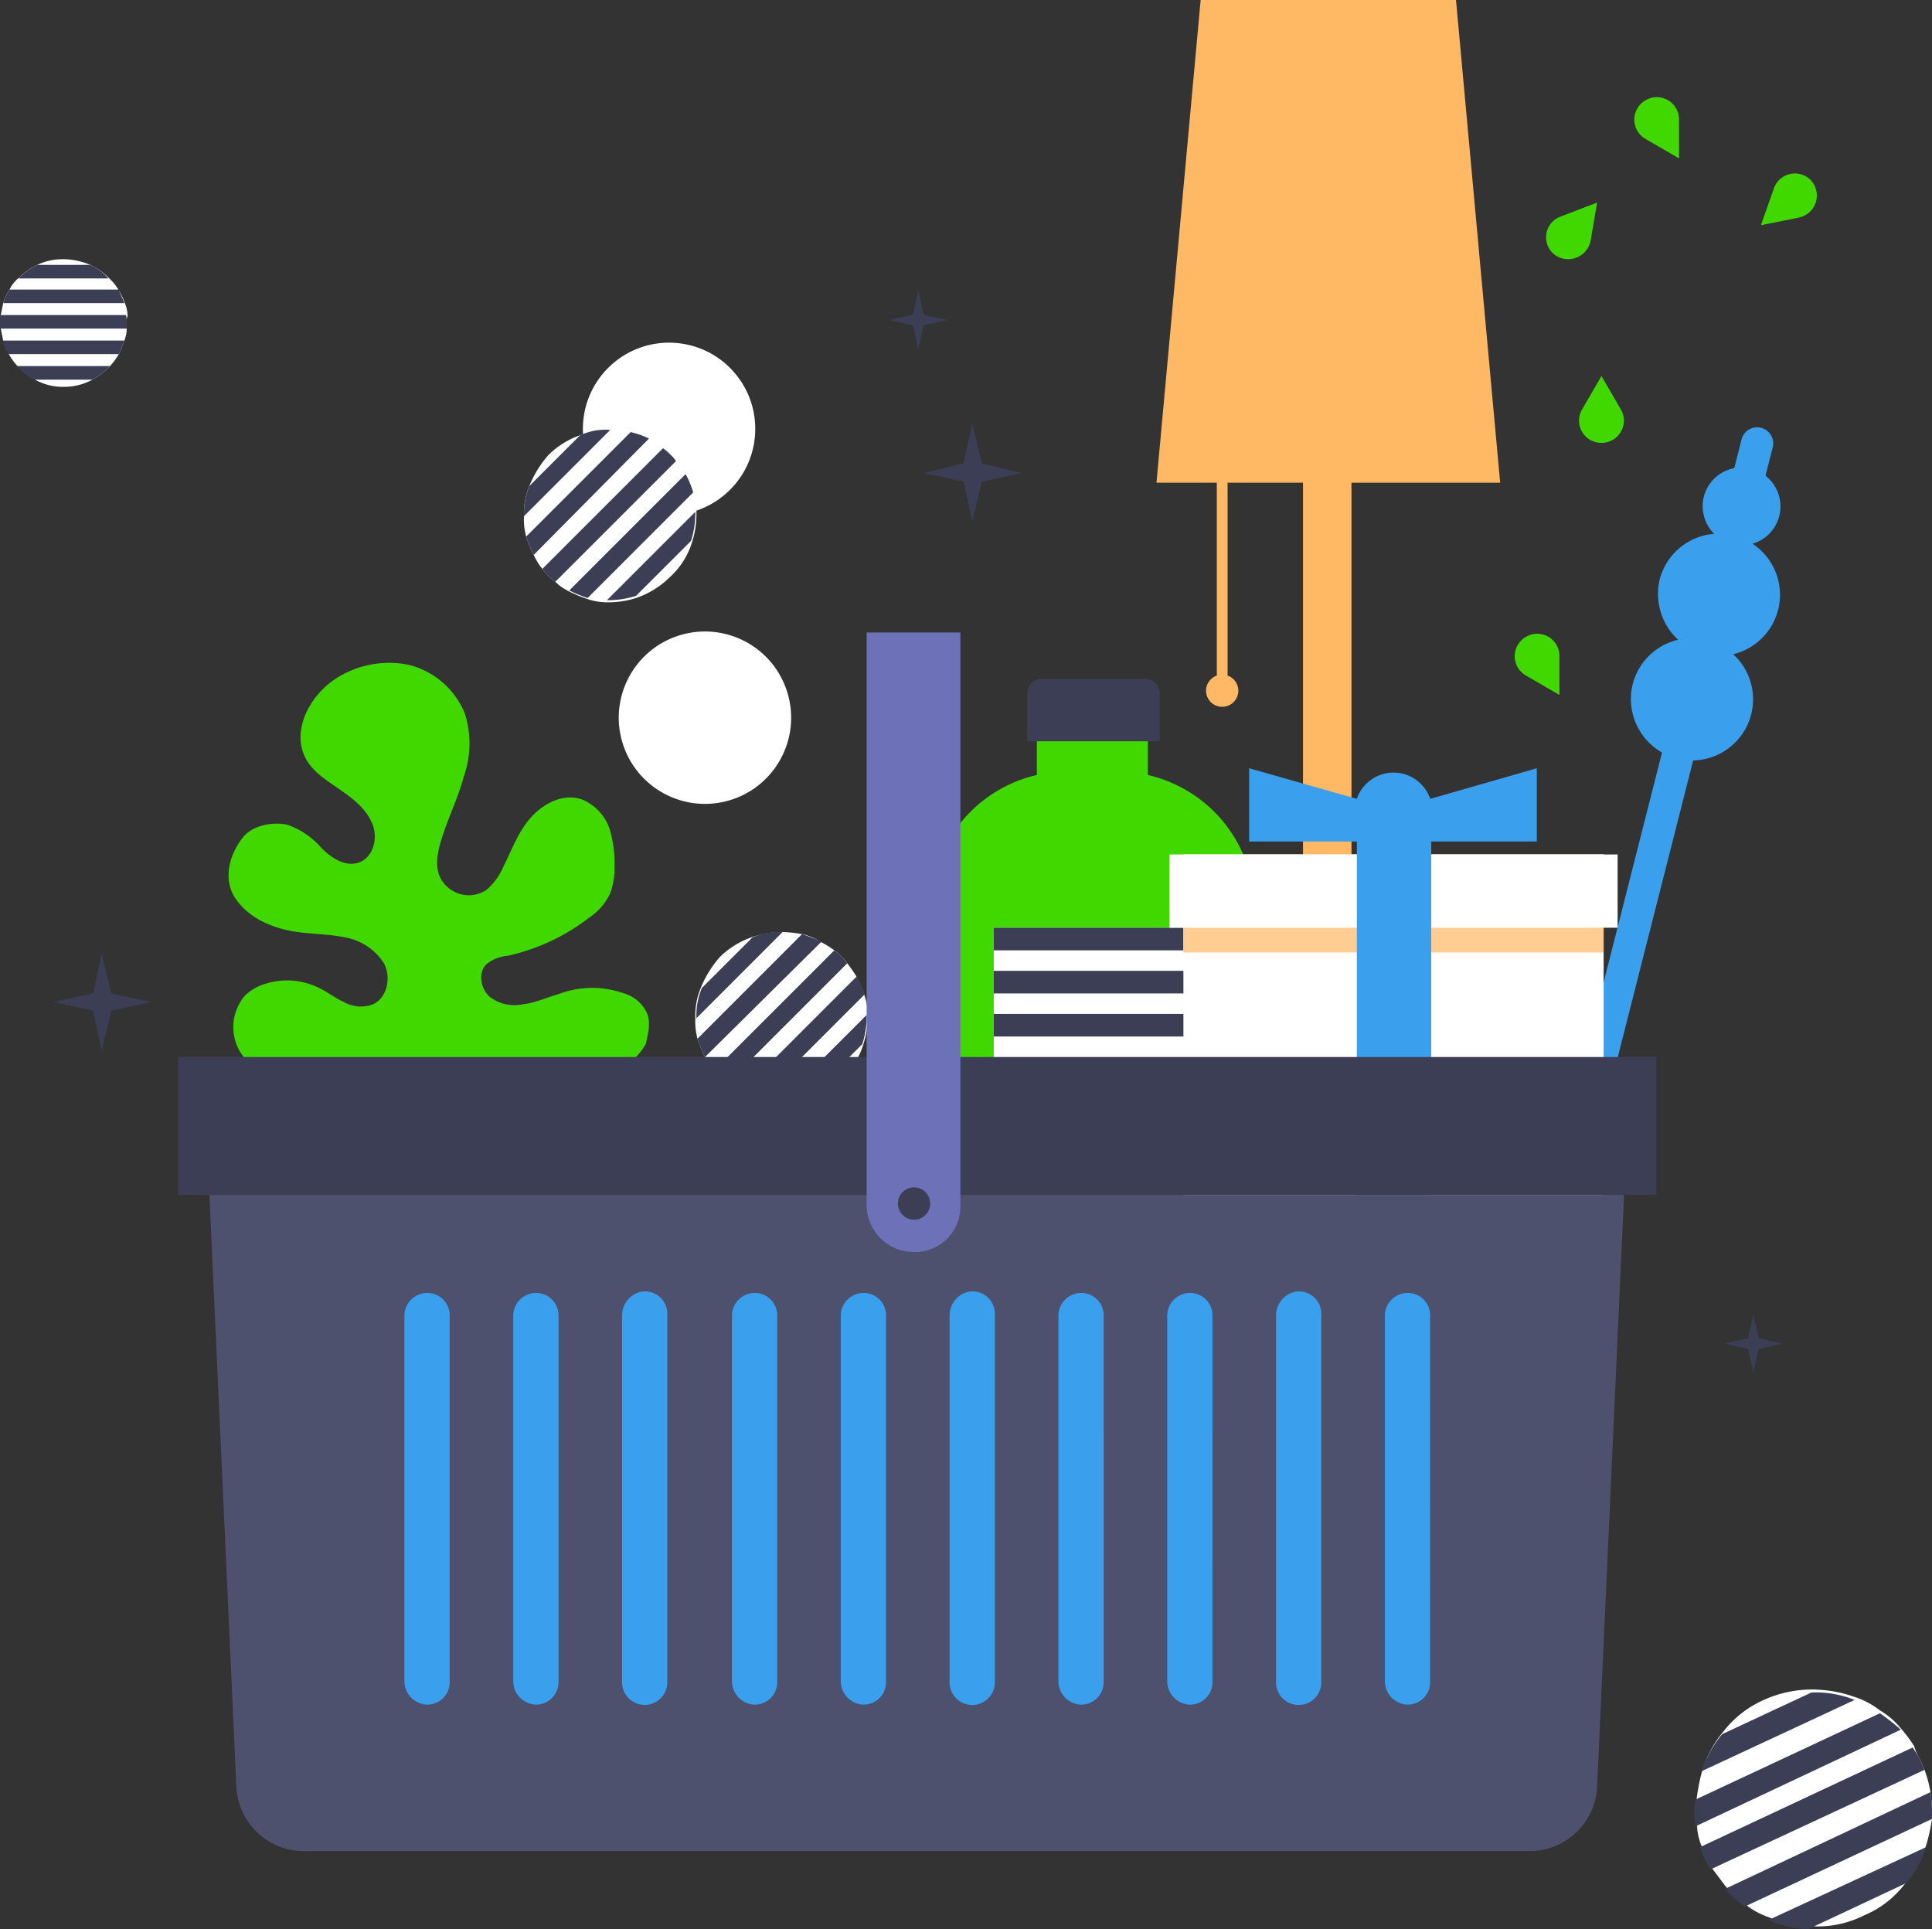 <svg xmlns="http://www.w3.org/2000/svg" viewBox="0 0 306.565 306.071"><rect x="0" y="0" width="306.565" height="306.071" fill="#333333" stroke="none"/><defs><style>.cls-1{fill:#41d800}.cls-2{fill:#fff}.cls-3{fill:#3b3e54}.cls-4{fill:#3a9fec}</style></defs><g id="Group_572" data-name="Group 572" transform="translate(-160.713 -218.386)"><g id="Group_571" data-name="Group 571" transform="translate(153.594 218.386)"><path id="Path_1182" data-name="Path 1182" class="cls-1" d="M91.748 117.057a5.833 5.833 0 0 0-3.59-3.077 15.09 15.09 0 0 0-10.6.171c-1.881.513-3.59 1.368-5.471 1.539a6.4 6.4 0 0 1-5.3-1.2c-1.368-1.2-1.881-3.761-.513-5.129a6.075 6.075 0 0 1 3.42-1.361 32.7 32.7 0 0 0 12.822-5.984 9.562 9.562 0 0 0 3.419-3.932 11.8 11.8 0 0 0 .684-4.274 18.493 18.493 0 0 0-.855-6.155 7.808 7.808 0 0 0-4.274-4.445c-2.906-1.026-5.984.513-8.035 2.735s-3.077 5.129-4.445 7.864a10.194 10.194 0 0 1-2.735 3.761 5.081 5.081 0 0 1-7.351-2.052c-.855-1.881-.342-4.274.342-6.326 1.026-3.248 2.564-6.326 3.419-9.574a15.683 15.683 0 0 0 .171-10.087 13 13 0 0 0-8.89-7.693 15.557 15.557 0 0 0-11.626 2.223c-3.933 2.561-6.84 7.861-4.959 12.139 1.026 2.394 3.248 3.761 5.471 5.3s4.274 3.077 5.3 5.471.171 5.642-2.394 6.326c-2.052.513-4.1-.855-5.642-2.394a12.618 12.618 0 0 0-5.129-3.59c-1.368-.513-5.129-.513-7.181 1.71-2.394 2.906-3.419 7.01-1.2 10.087s5.984 4.616 9.745 5.129c2.564.342 5.129.342 7.522.855a9.133 9.133 0 0 1 6.155 4.1c1.2 2.223.513 5.471-1.71 6.5a5.445 5.445 0 0 1-4.616-.342c-1.539-.684-2.735-1.71-4.274-2.394a11.388 11.388 0 0 0-8.206-.513 7.748 7.748 0 0 0-3.248 1.881 7.692 7.692 0 0 0-.684 9.061 12.621 12.621 0 0 0 7.864 5.3c2.564.513 5.129.513 7.693.855a15.434 15.434 0 0 1 7.353 2.218 6.8 6.8 0 0 1 2.735 3.761c.342 1.026-.342 2.052-.171 3.077.684 2.906 3.932 2.394 5.129 0a15.01 15.01 0 0 0 1.2-3.932c.684-2.735 2.052-5.642 4.616-6.668a12.49 12.49 0 0 1 5.642-.342c4.1.513 8.206 1.026 12.138.513 4.1-.684 8.035-2.564 10.087-6.155.343-1.538.856-3.414.172-4.957z" transform="translate(18.011 43.65)"/><circle id="Ellipse_32" data-name="Ellipse 32" class="cls-2" cx="13.677" cy="13.677" r="13.677" transform="rotate(-19.475 358.27 -243.034)"/><circle id="Ellipse_33" data-name="Ellipse 33" class="cls-2" cx="13.677" cy="13.677" r="13.677" transform="rotate(-41.583 135.077 -90.308)"/><g id="Group_561" data-name="Group 561" transform="translate(7.119 41.141)"><path id="Path_1183" data-name="Path 1183" class="cls-2" d="M20.082 29.891V30.9a5.075 5.075 0 0 1-.379 1.9 15.428 15.428 0 0 1-.885 2.15 10.468 10.468 0 0 1-1.391 1.9A11.681 11.681 0 0 1 14.644 39a9.354 9.354 0 0 1-4.553 1.138A9.013 9.013 0 0 1 5.538 39a9.145 9.145 0 0 1-2.782-2.15 10.468 10.468 0 0 1-1.391-1.9 10.941 10.941 0 0 1-.886-2.15L.1 30.9v-2.15l.379-1.9a8.257 8.257 0 0 1 1.012-2.15 5.6 5.6 0 0 1 1.518-1.9 9.931 9.931 0 0 1 2.909-2.024 9.163 9.163 0 0 1 4.174-.885 11.181 11.181 0 0 1 4.174.885 10.2 10.2 0 0 1 3.035 2.15 7.7 7.7 0 0 1 1.518 1.9 11.211 11.211 0 0 1 1.012 2.15 5.075 5.075 0 0 1 .379 1.9 2.465 2.465 0 0 0-.128 1.015z" transform="translate(.026 -19.9)"/><path id="Path_1184" data-name="Path 1184" class="cls-3" d="M16.591 22.75H2.3a10.2 10.2 0 0 1 3.035-2.15h8.347a8.316 8.316 0 0 1 2.909 2.15z" transform="translate(.609 -19.715)"/><path id="Path_1185" data-name="Path 1185" class="cls-3" d="M19.624 25.85H.4a8.257 8.257 0 0 1 1.012-2.15h17.326c.253.759.633 1.391.886 2.15z" transform="translate(.106 -18.894)"/><path id="Path_1186" data-name="Path 1186" class="cls-3" d="M20.109 28.038v1.012H0V26.9h19.982a3.5 3.5 0 0 1 .127 1.138z" transform="translate(0 -18.047)"/><path id="Path_1187" data-name="Path 1187" class="cls-3" d="M19.65 30.1a15.428 15.428 0 0 1-.885 2.15H1.185A10.941 10.941 0 0 1 .3 30.1z" transform="translate(.079 -17.2)"/><path id="Path_1188" data-name="Path 1188" class="cls-3" d="M16.9 33.3a11.681 11.681 0 0 1-2.782 2.15H4.882A9.145 9.145 0 0 1 2.1 33.3z" transform="translate(.556 -16.353)"/></g><g id="Group_562" data-name="Group 562" transform="translate(275.979 268.072)"><path id="Path_1189" data-name="Path 1189" class="cls-2" d="M197.1 167.893c.236.472.472 1.18.708 1.652a19.659 19.659 0 0 1 .944 3.54 25.652 25.652 0 0 1 .236 4.248 27.443 27.443 0 0 1-.944 4.248 16.482 16.482 0 0 1-3.068 5.664 15.651 15.651 0 0 1-6.845 5.428 16.1 16.1 0 0 1-8.733 1.652 15.578 15.578 0 0 1-6.373-1.416 11.97 11.97 0 0 1-3.776-2.124 17.49 17.49 0 0 1-3.068-2.832l-2.124-2.832a13.546 13.546 0 0 0-.944-1.652 16.249 16.249 0 0 0-.708-1.888 9.471 9.471 0 0 1-.708-3.54 12.832 12.832 0 0 1 0-4.248 30.349 30.349 0 0 1 .944-4.484 18.126 18.126 0 0 1 3.3-5.9 16.643 16.643 0 0 1 6.372-4.956 18.512 18.512 0 0 1 7.789-1.652 20.476 20.476 0 0 1 6.609 1.18 13.12 13.12 0 0 1 4.012 2.124 12.422 12.422 0 0 1 3.3 2.832 22.142 22.142 0 0 1 2.124 2.832 9.25 9.25 0 0 0 .953 2.124z" transform="translate(-161.289 -156.8)"/><path id="Path_1190" data-name="Path 1190" class="cls-3" d="M186.21 158.18l-24.31 11.329a18.126 18.126 0 0 1 3.3-5.9L179.365 157a16.752 16.752 0 0 1 6.845 1.18z" transform="translate(-160.779 -156.528)"/><path id="Path_1191" data-name="Path 1191" class="cls-3" d="M194.173 161L161.6 176.338a12.832 12.832 0 0 1 0-4.248l29.268-13.69a31.733 31.733 0 0 1 3.305 2.6z" transform="translate(-161.425 -154.624)"/><path id="Path_1192" data-name="Path 1192" class="cls-3" d="M196.731 162.588c.236.472.472 1.18.708 1.652l-33.987 15.813a13.543 13.543 0 0 0-.944-1.652 16.261 16.261 0 0 0-.708-1.888l33.751-15.813a21.8 21.8 0 0 1 1.18 1.888z" transform="translate(-160.915 -151.495)"/><path id="Path_1193" data-name="Path 1193" class="cls-3" d="M196.071 163.7a25.649 25.649 0 0 1 .236 4.248l-29.739 13.925a17.489 17.489 0 0 1-3.068-2.832z" transform="translate(-158.603 -147.415)"/><path id="Path_1194" data-name="Path 1194" class="cls-3" d="M191.418 167.4a16.483 16.483 0 0 1-3.068 5.664l-15.577 7.317a15.577 15.577 0 0 1-6.372-1.416z" transform="translate(-154.658 -142.382)"/></g><g id="Group_563" data-name="Group 563" transform="translate(90.269 68.171)"><path id="Path_1195" data-name="Path 1195" class="cls-2" d="M76.051 43.832a4.533 4.533 0 0 1 .855 1.026 25.011 25.011 0 0 1 1.539 2.223 14.79 14.79 0 0 1 1.2 2.906 9.681 9.681 0 0 1 .513 3.077 14.4 14.4 0 0 1-.684 4.616 12.364 12.364 0 0 1-3.419 5.471 14.106 14.106 0 0 1-5.475 3.419 14.4 14.4 0 0 1-4.616.684 9.681 9.681 0 0 1-3.077-.513 20.858 20.858 0 0 1-2.906-1.2 8.692 8.692 0 0 1-2.223-1.539c-.342-.342-.684-.513-1.026-.855a7.436 7.436 0 0 1-1.026-1.2 9.693 9.693 0 0 1-1.368-2.223 20.856 20.856 0 0 1-1.2-2.906 10.521 10.521 0 0 1-.342-3.248 11.339 11.339 0 0 1 .855-4.787 17.024 17.024 0 0 1 3.077-4.958 13.488 13.488 0 0 1 4.958-3.077 15.7 15.7 0 0 1 4.787-.855 20.947 20.947 0 0 1 3.248.342 8.708 8.708 0 0 1 2.906 1.2 15.608 15.608 0 0 1 2.223 1.368 7.436 7.436 0 0 1 1.201 1.029z" transform="translate(-52.8 -39.856)"/><path id="Path_1196" data-name="Path 1196" class="cls-3" d="M66.477 39.918L52.8 53.6a11.339 11.339 0 0 1 .855-4.787l8.035-8.035a9.519 9.519 0 0 1 4.787-.86z" transform="translate(-52.8 -39.875)"/><path id="Path_1197" data-name="Path 1197" class="cls-3" d="M72.49 41.126L54.2 59.59a20.855 20.855 0 0 1-1.2-2.906L69.584 40.1a14.549 14.549 0 0 1 2.906 1.026z" transform="translate(-52.658 -39.715)"/><path id="Path_1198" data-name="Path 1198" class="cls-3" d="M74.845 42.626a4.533 4.533 0 0 1 .855 1.026L56.552 62.8c-.342-.342-.684-.513-1.026-.855a7.435 7.435 0 0 1-1.026-1.2L73.648 41.6a7.436 7.436 0 0 1 1.197 1.026z" transform="translate(-51.594 -38.65)"/><path id="Path_1199" data-name="Path 1199" class="cls-3" d="M75.464 44a14.789 14.789 0 0 1 1.2 2.906L59.906 63.661A20.856 20.856 0 0 1 57 62.464z" transform="translate(-49.819 -36.947)"/><path id="Path_1200" data-name="Path 1200" class="cls-3" d="M74.519 47.5a14.4 14.4 0 0 1-.684 4.616l-8.719 8.719a14.4 14.4 0 0 1-4.616.684z" transform="translate(-47.336 -34.463)"/></g><g id="Group_564" data-name="Group 564" transform="translate(117.453 147.884)"><path id="Path_1201" data-name="Path 1201" class="cls-2" d="M91.951 90.432a4.532 4.532 0 0 1 .855 1.026 25.012 25.012 0 0 1 1.539 2.223 14.789 14.789 0 0 1 1.2 2.906 9.681 9.681 0 0 1 .513 3.077 14.4 14.4 0 0 1-.684 4.616 12.364 12.364 0 0 1-3.419 5.471 14.107 14.107 0 0 1-5.471 3.419 14.4 14.4 0 0 1-4.616.684 9.681 9.681 0 0 1-3.077-.513 20.855 20.855 0 0 1-2.906-1.2 8.691 8.691 0 0 1-2.223-1.539c-.342-.342-.684-.513-1.026-.855a7.436 7.436 0 0 1-1.026-1.2 9.694 9.694 0 0 1-1.368-2.223 20.855 20.855 0 0 1-1.2-2.906 10.521 10.521 0 0 1-.342-3.248 11.339 11.339 0 0 1 .855-4.787 17.024 17.024 0 0 1 3.077-4.958 13.488 13.488 0 0 1 4.958-3.077 15.7 15.7 0 0 1 4.787-.855 20.949 20.949 0 0 1 3.248.342 8.709 8.709 0 0 1 2.906 1.2 15.607 15.607 0 0 1 2.223 1.368 7.438 7.438 0 0 1 1.197 1.029z" transform="translate(-68.7 -86.5)"/><path id="Path_1202" data-name="Path 1202" class="cls-3" d="M82.477 86.5L68.8 100.177a11.339 11.339 0 0 1 .855-4.787l8.035-8.035a10.874 10.874 0 0 1 4.787-.855z" transform="translate(-68.629 -86.5)"/><path id="Path_1203" data-name="Path 1203" class="cls-3" d="M88.561 87.9L70.1 106.19a20.854 20.854 0 0 1-1.2-2.906L85.484 86.7a22.833 22.833 0 0 1 3.077 1.2z" transform="translate(-68.558 -86.358)"/><path id="Path_1204" data-name="Path 1204" class="cls-3" d="M90.745 89.226a4.532 4.532 0 0 1 .855 1.026L72.452 109.4c-.342-.342-.684-.513-1.026-.855a7.435 7.435 0 0 1-1.026-1.2L89.548 88.2a7.436 7.436 0 0 1 1.197 1.026z" transform="translate(-67.494 -85.294)"/><path id="Path_1205" data-name="Path 1205" class="cls-3" d="M91.364 90.6a14.79 14.79 0 0 1 1.2 2.906l-16.758 16.755a20.858 20.858 0 0 1-2.906-1.2z" transform="translate(-65.72 -83.59)"/><path id="Path_1206" data-name="Path 1206" class="cls-3" d="M90.419 94.2a14.4 14.4 0 0 1-.684 4.616l-8.719 8.719a14.4 14.4 0 0 1-4.616.684z" transform="translate(-63.236 -81.036)"/></g><g id="Group_565" data-name="Group 565" transform="translate(254.149 67.797)"><path id="Path_1207" data-name="Path 1207" class="cls-4" d="M150.612 159.748a2.548 2.548 0 0 1-1.881-3.077l29.235-115.059a2.548 2.548 0 0 1 3.077-1.881 2.548 2.548 0 0 1 1.881 3.077l-29.235 115.06a2.427 2.427 0 0 1-3.077 1.88z" transform="translate(-148.656 -39.656)"/><path id="Path_1208" data-name="Path 1208" class="cls-4" d="M162.381 48.026a6.178 6.178 0 1 1 4.445 7.522 6.248 6.248 0 0 1-4.445-7.522z" transform="translate(-139.054 -37.009)"/><path id="Path_1209" data-name="Path 1209" class="cls-4" d="M158.307 56.84a9.7 9.7 0 1 1 7.01 11.8 9.908 9.908 0 0 1-7.01-11.8z" transform="translate(-141.99 -32.658)"/><path id="Path_1210" data-name="Path 1210" class="cls-4" d="M155.807 66.54a9.7 9.7 0 1 1 7.01 11.8 9.769 9.769 0 0 1-7.01-11.8z" transform="translate(-143.764 -25.775)"/></g><path id="Path_1211" data-name="Path 1211" d="M166.038 76.592L159.028 0H118.51l-7.01 76.592h9.574v30.6a2.571 2.571 0 0 0-1.71 2.394 2.564 2.564 0 0 0 5.129 0 2.571 2.571 0 0 0-1.71-2.394v-30.6h11.968v85.824h7.693V76.592z" transform="translate(79.125)" fill="#ffb863"/><path id="Rectangle_20" data-name="Rectangle 20" class="cls-4" transform="translate(59.496 196.267)" d="M0 0h186.351v84.115H0z"/><path id="Path_1212" data-name="Path 1212" class="cls-1" d="M155.764 18.8l-5.813 2.223a3.508 3.508 0 0 0-1.026 5.984 3.627 3.627 0 0 0 5.813-2.223z" transform="translate(104.786 13.341)"/><path id="Path_1213" data-name="Path 1213" class="cls-1" d="M154.277 34.9l-3.077 5.3a3.526 3.526 0 0 0 3.077 5.3 3.526 3.526 0 0 0 3.077-5.3z" transform="translate(106.957 24.767)"/><path id="Path_1214" data-name="Path 1214" class="cls-1" d="M162.945 18.732v-6.155a3.526 3.526 0 0 0-5.3-3.077 3.535 3.535 0 0 0 0 6.155z" transform="translate(110.598 6.4)"/><path id="Path_1215" data-name="Path 1215" class="cls-1" d="M151.845 68.532v-6.155a3.526 3.526 0 0 0-5.3-3.077 3.535 3.535 0 0 0 0 6.155z" transform="translate(102.721 41.74)"/><path id="Path_1216" data-name="Path 1216" class="cls-1" d="M167.6 24.309l5.984-1.2a3.575 3.575 0 0 0 2.052-5.813 3.524 3.524 0 0 0-5.984 1.2z" transform="translate(118.936 11.422)"/><g id="Group_567" data-name="Group 567" transform="translate(154.723 107.708)"><g id="Group_566" data-name="Group 566" transform="translate(0 1.026)"><path id="Path_1217" data-name="Path 1217" class="cls-1" d="M141.96 136.054H90.5V93.483A21.816 21.816 0 0 1 112.383 71.6h7.693a21.816 21.816 0 0 1 21.884 21.883z" transform="translate(-90.5 -57.923)"/><path id="Rectangle_21" data-name="Rectangle 21" class="cls-1" transform="translate(16.925)" d="M0 0h17.609v50.264H0z"/></g><path id="Path_1218" data-name="Path 1218" class="cls-3" d="M120.358 72.916H99.5v-7.522A2.337 2.337 0 0 1 101.894 63h16.242a2.337 2.337 0 0 1 2.394 2.394v7.522z" transform="translate(-84.113 -63)"/><path id="Rectangle_22" data-name="Rectangle 22" class="cls-2" transform="translate(10.087 39.493)" d="M0 0h33.68v31.116H0z"/><path id="Rectangle_23" data-name="Rectangle 23" class="cls-3" transform="translate(10.087 39.493)" d="M0 0h33.68v3.59H0z"/><path id="Rectangle_24" data-name="Rectangle 24" class="cls-3" transform="translate(10.087 46.331)" d="M0 0h33.68v3.59H0z"/><path id="Rectangle_25" data-name="Rectangle 25" class="cls-3" transform="translate(10.087 53.17)" d="M0 0h33.68v3.59H0z"/><path id="Rectangle_26" data-name="Rectangle 26" class="cls-3" transform="translate(10.087 60.179)" d="M0 0h33.68v3.59H0z"/><path id="Rectangle_27" data-name="Rectangle 27" class="cls-3" transform="translate(10.087 67.018)" d="M0 0h33.68v3.59H0z"/></g><path id="Path_1219" data-name="Path 1219" class="cls-3" d="M97.593 39.3l1.539 6.326 6.326 1.539-6.326 1.368-1.539 6.326-1.368-6.326-6.325-1.369 6.326-1.539z" transform="translate(63.797 27.889)"/><path id="Path_1220" data-name="Path 1220" class="cls-3" d="M91.316 26.9l.855 3.932 3.761.855-3.761.855-.855 3.758-.855-3.761-3.761-.852 3.761-.855z" transform="translate(61.526 19.089)"/><path id="Path_1221" data-name="Path 1221" class="cls-3" d="M168.816 122l.855 3.761 3.761.855-3.761.855-.855 3.761-.855-3.761-3.761-.855 3.761-.855z" transform="translate(116.524 86.577)"/><path id="Path_1222" data-name="Path 1222" class="cls-3" d="M16.793 88.5l1.539 6.326 6.326 1.368-6.326 1.368-1.539 6.326-1.368-6.326L9.1 96.193l6.326-1.368z" transform="translate(6.458 62.804)"/><g id="Group_568" data-name="Group 568" transform="translate(192.677 121.898)"><path id="Rectangle_28" data-name="Rectangle 28" class="cls-2" transform="translate(2.223 13.677)" d="M0 0h66.676v56.931H0z"/><path id="Rectangle_29" data-name="Rectangle 29" transform="translate(2.223 13.677)" fill="#ffcd91" d="M0 0h66.676v15.558H0z"/><path id="Rectangle_30" data-name="Rectangle 30" class="cls-2" transform="translate(0 13.677)" d="M0 0h71.121v11.626H0z"/><path id="Rectangle_31" data-name="Rectangle 31" class="cls-4" transform="translate(29.748 9.745)" d="M0 0h11.797v62.402H0z"/><path id="Path_1223" data-name="Path 1223" class="cls-4" d="M154.464 82.926H136V76.6l18.464-5.3z" transform="translate(-96.165 -71.3)"/><path id="Path_1224" data-name="Path 1224" class="cls-4" d="M120.1 82.926h18.635V76.6L120.1 71.3z" transform="translate(-107.449 -71.3)"/><circle id="Ellipse_34" data-name="Ellipse 34" class="cls-4" cx="6.155" cy="6.155" r="6.155" transform="translate(29.406 .684)"/></g><g id="Group_570" data-name="Group 570" transform="translate(35.39 100.356)"><path id="Rectangle_32" data-name="Rectangle 32" class="cls-3" transform="translate(0 67.36)" d="M0 0h234.563v21.883H0z"/><path id="Path_1225" data-name="Path 1225" d="M23.6 110.9l4.274 93.859a10.735 10.735 0 0 0 10.771 10.258h194.386a10.735 10.735 0 0 0 10.769-10.258l4.274-93.859zm38.125 77.276a3.547 3.547 0 0 1-3.761 3.59 3.728 3.728 0 0 1-3.419-3.761v-57.786a3.624 3.624 0 0 1 3.419-3.761 3.547 3.547 0 0 1 3.761 3.59zm17.267 0a3.547 3.547 0 0 1-3.761 3.59 3.728 3.728 0 0 1-3.419-3.761v-57.786a3.624 3.624 0 0 1 3.419-3.761 3.547 3.547 0 0 1 3.761 3.59zm17.267 0a3.594 3.594 0 1 1-7.181-.171v-57.957a3.851 3.851 0 0 1 2.906-3.761 3.539 3.539 0 0 1 4.274 3.59zm17.438 0a3.547 3.547 0 0 1-3.761 3.59 3.728 3.728 0 0 1-3.419-3.761v-57.786a3.624 3.624 0 0 1 3.419-3.761 3.547 3.547 0 0 1 3.761 3.59zm17.267 0a3.547 3.547 0 0 1-3.761 3.59 3.728 3.728 0 0 1-3.419-3.761v-57.786a3.624 3.624 0 0 1 3.419-3.761 3.547 3.547 0 0 1 3.761 3.59zm17.267 0a3.594 3.594 0 1 1-7.18-.171v-57.957a3.851 3.851 0 0 1 2.906-3.761 3.539 3.539 0 0 1 4.274 3.59zm17.267 0a3.547 3.547 0 0 1-3.761 3.59 3.728 3.728 0 0 1-3.419-3.761v-57.786a3.624 3.624 0 0 1 3.419-3.761 3.547 3.547 0 0 1 3.761 3.59zm17.267 0a3.547 3.547 0 0 1-3.761 3.59 3.728 3.728 0 0 1-3.419-3.761v-57.786a3.624 3.624 0 0 1 3.419-3.761 3.547 3.547 0 0 1 3.761 3.59zm17.267 0a3.594 3.594 0 1 1-7.18-.171v-57.957a3.851 3.851 0 0 1 2.906-3.761 3.539 3.539 0 0 1 4.274 3.59zm17.267 0a3.547 3.547 0 0 1-3.761 3.59 3.728 3.728 0 0 1-3.419-3.761v-57.786a3.624 3.624 0 0 1 3.419-3.761 3.547 3.547 0 0 1 3.761 3.59z" transform="translate(-18.642 -21.657)" fill="#4d516e"/><g id="Group_569" data-name="Group 569" transform="translate(109.246)"><path id="Path_1226" data-name="Path 1226" d="M92.122 157a7.479 7.479 0 0 1-7.522-7.522V58.7h14.874v90.953A7.193 7.193 0 0 1 92.122 157z" transform="translate(-84.6 -58.7)" fill="#6d71b7"/><circle id="Ellipse_35" data-name="Ellipse 35" class="cls-3" cx="2.564" cy="2.564" r="2.564" transform="translate(4.958 88.047)"/></g></g></g></g></svg>